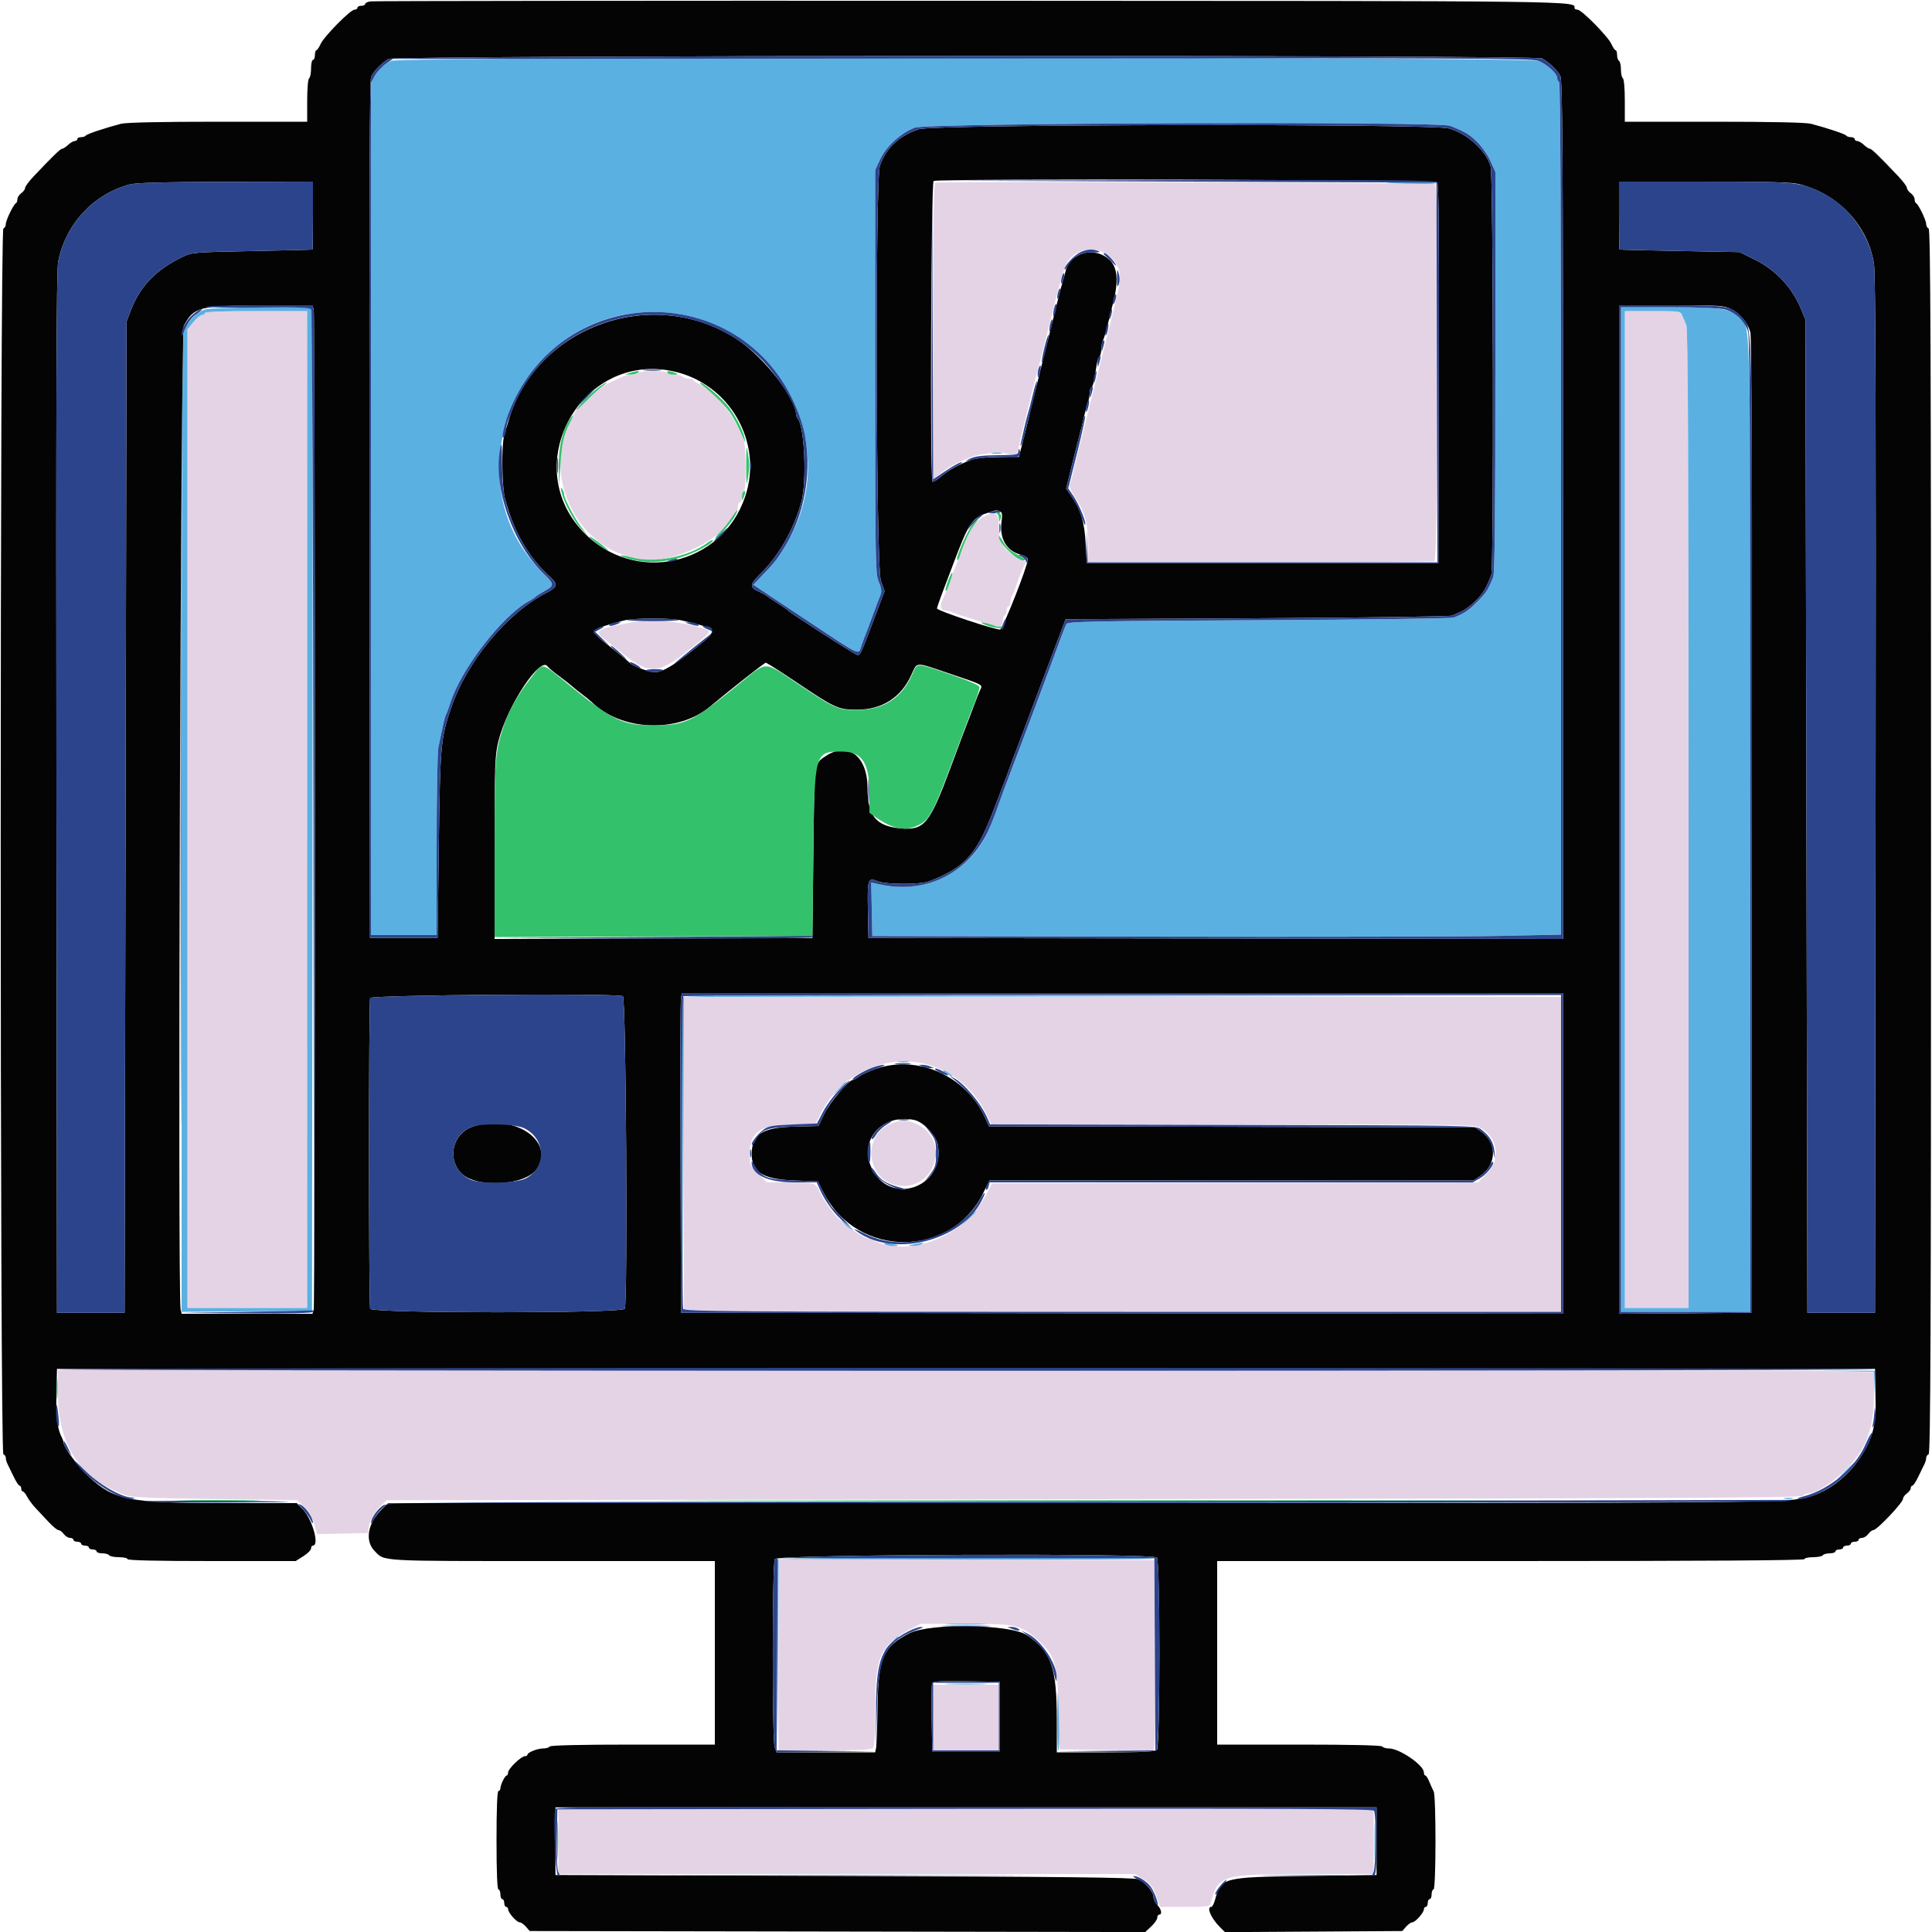 <svg id="svg" version="1.1" xmlns="http://www.w3.org/2000/svg" xmlns:xlink="http://www.w3.org/1999/xlink" width="400" height="400" viewBox="0, 0, 400,400"><g id="svgg"><path id="path0" d="M193.700 37.846 C 193.306 38.020,193.200 44.564,193.200 68.631 L 193.200 99.195 195.016 97.809 C 196.629 96.578,197.794 95.947,200.600 94.788 C 202.594 93.964,206.716 93.481,208.307 93.885 C 210.231 94.374,210.616 94.185,210.920 92.600 C 211.142 91.444,211.614 89.462,212.418 86.300 C 212.628 85.475,212.964 84.125,213.164 83.300 C 214.127 79.334,214.853 76.491,215.182 75.400 C 215.380 74.740,216.575 69.999,217.836 64.864 C 219.206 59.284,220.468 55.019,220.972 54.264 C 223.468 50.525,228.890 50.839,231.173 54.854 C 232.353 56.929,232.290 57.393,229.160 69.800 C 227.606 75.960,226.169 81.675,225.967 82.500 C 225.765 83.325,225.420 84.720,225.200 85.600 C 224.980 86.480,224.620 87.920,224.400 88.800 C 224.180 89.680,223.820 91.120,223.600 92.000 C 223.380 92.880,223.028 94.275,222.818 95.100 C 222.608 95.925,222.278 97.334,222.085 98.231 C 221.891 99.128,221.603 100.071,221.445 100.327 C 221.286 100.584,221.667 101.560,222.291 102.497 C 224.624 106.002,225.259 108.180,225.295 112.807 L 225.323 116.400 260.829 116.400 C 280.357 116.400,296.619 116.291,296.967 116.157 C 297.819 115.830,297.950 38.674,297.100 38.124 C 296.548 37.766,194.501 37.492,193.700 37.846 M42.400 64.800 C 42.400 65.020,42.143 65.200,41.829 65.200 C 41.515 65.200,40.705 65.871,40.029 66.691 L 38.800 68.182 38.800 169.491 L 38.800 270.800 51.200 270.800 L 63.600 270.800 63.600 167.600 L 63.600 64.400 53.000 64.400 C 46.200 64.400,42.400 64.543,42.400 64.800 M336.400 167.600 L 336.400 270.800 343.000 270.800 L 349.600 270.800 349.600 169.619 C 349.600 95.626,349.479 68.137,349.150 67.319 C 347.873 64.142,348.493 64.400,342.132 64.400 L 336.400 64.400 336.400 167.600 M132.000 77.200 C 131.670 77.413,130.993 77.591,130.495 77.594 C 129.997 77.597,129.277 77.760,128.895 77.956 C 128.513 78.152,127.300 78.732,126.200 79.245 C 109.177 87.187,114.683 114.103,133.697 115.894 C 140.998 116.582,152.800 109.621,152.800 104.628 C 152.800 104.283,152.980 104.000,153.200 104.000 C 153.420 104.000,153.600 103.561,153.600 103.024 C 153.600 102.487,153.780 101.936,154.000 101.800 C 154.557 101.456,154.510 92.306,153.943 90.919 C 151.797 85.658,148.048 80.956,144.900 79.575 C 144.185 79.261,143.600 78.869,143.600 78.702 C 143.600 78.536,143.161 78.400,142.624 78.400 C 142.087 78.400,141.536 78.220,141.400 78.000 C 141.264 77.780,140.544 77.600,139.800 77.600 C 139.056 77.600,138.336 77.420,138.200 77.200 C 137.883 76.688,132.793 76.688,132.000 77.200 M203.506 107.061 C 202.022 107.844,200.703 109.724,199.623 112.600 C 198.440 115.750,198.187 116.406,197.694 117.600 C 197.467 118.150,197.064 119.230,196.800 120.000 C 196.218 121.693,195.629 123.160,195.153 124.095 C 194.524 125.332,194.733 126.400,195.605 126.400 C 196.048 126.400,196.723 126.564,197.105 126.764 C 197.487 126.964,199.420 127.609,201.400 128.197 C 203.380 128.785,205.360 129.403,205.800 129.572 C 206.960 130.017,207.600 129.667,207.600 128.590 C 207.600 128.072,207.780 127.536,208.000 127.400 C 208.220 127.264,208.400 126.803,208.400 126.376 C 208.400 125.949,208.580 125.600,208.800 125.600 C 209.020 125.600,209.200 125.186,209.200 124.680 C 209.200 124.174,209.343 123.589,209.518 123.380 C 209.693 123.171,210.065 122.280,210.345 121.400 C 210.889 119.685,211.462 118.249,212.074 117.061 C 212.284 116.655,212.398 116.287,212.328 116.244 C 212.257 116.201,211.390 115.762,210.400 115.269 C 207.799 113.972,206.800 112.235,206.800 109.006 C 206.800 106.105,206.102 105.693,203.506 107.061 M130.000 128.996 C 123.609 130.195,122.971 130.616,125.057 132.258 C 125.856 132.886,127.610 134.279,128.955 135.353 C 134.491 139.773,136.348 139.622,143.114 134.200 C 147.441 130.733,147.491 130.636,145.286 130.004 C 139.943 128.471,134.654 128.123,130.000 128.996 M141.600 239.000 L 141.600 271.600 232.400 271.600 L 323.200 271.600 323.200 239.000 L 323.200 206.400 232.400 206.400 L 141.600 206.400 141.600 239.000 M193.539 220.879 C 198.368 222.671,202.267 226.362,204.545 231.300 L 205.238 232.800 255.319 232.801 C 304.586 232.803,305.421 232.816,306.704 233.598 C 310.179 235.717,310.698 240.123,307.812 243.009 L 306.024 244.797 255.712 244.898 L 205.400 245.000 204.031 247.600 C 199.601 256.015,188.145 260.509,180.705 256.751 C 180.323 256.558,179.835 256.400,179.619 256.400 C 179.111 256.400,176.079 254.474,174.516 253.159 C 172.886 251.788,170.509 248.634,169.768 246.862 C 168.934 244.865,168.775 244.813,163.489 244.806 L 158.779 244.800 156.989 243.011 C 155.290 241.311,155.200 241.107,155.200 238.948 C 155.200 234.346,157.457 232.800,164.174 232.800 L 168.788 232.800 170.022 230.357 C 174.351 221.781,184.713 217.605,193.539 220.879 M184.160 232.762 C 178.433 235.363,179.516 244.264,185.700 245.411 C 193.399 246.839,196.967 236.354,189.993 232.796 C 188.055 231.808,186.285 231.797,184.160 232.762 M12.000 288.242 C 12.000 299.145,16.313 305.843,25.652 309.445 C 27.153 310.024,29.810 310.153,44.478 310.360 L 61.557 310.600 62.995 311.994 C 63.936 312.907,64.645 314.120,65.048 315.506 L 65.663 317.623 70.932 317.511 L 76.200 317.400 76.323 316.400 C 76.519 314.814,77.442 313.098,78.798 311.800 L 80.052 310.600 226.406 310.400 C 342.742 310.241,372.863 310.097,373.260 309.700 C 373.535 309.425,374.049 309.200,374.401 309.200 C 375.875 309.200,379.578 306.873,382.112 304.355 C 386.440 300.052,388.000 295.785,388.000 288.244 L 388.000 284.127 379.536 283.864 C 374.880 283.719,290.280 283.600,191.536 283.600 L 12.000 283.600 12.000 288.242 M161.200 342.598 L 161.200 362.400 170.720 362.400 C 177.591 362.400,180.374 362.266,180.720 361.920 C 181.061 361.579,181.200 359.141,181.200 353.495 C 181.200 342.985,182.281 340.583,188.486 337.314 L 190.600 336.200 200.000 336.202 C 210.614 336.205,211.202 336.341,214.964 339.652 C 218.388 342.666,218.912 344.444,219.173 353.954 L 219.400 362.200 229.091 362.307 L 238.781 362.414 239.002 361.507 C 239.123 361.008,239.172 352.140,239.111 341.800 L 239.000 323.000 200.100 322.898 L 161.200 322.796 161.200 342.598 M193.200 355.600 L 193.200 362.400 200.000 362.400 L 206.800 362.400 206.800 355.600 L 206.800 348.800 200.000 348.800 L 193.200 348.800 193.200 355.600 M115.600 381.200 L 115.600 388.000 175.265 388.000 L 234.930 388.000 236.580 388.967 C 238.263 389.954,238.760 390.653,239.654 393.300 L 240.161 394.800 245.318 394.800 C 250.183 394.800,250.487 394.753,250.690 393.979 C 252.197 388.213,252.842 388.015,270.100 388.007 L 284.400 388.000 284.400 381.200 L 284.400 374.400 200.000 374.400 L 115.600 374.400 115.600 381.200 " stroke="none" fill="#e4d3e5" fill-rule="evenodd"></path><path id="path1" d="M81.000 12.595 C 79.318 13.385,78.628 14.005,77.652 15.607 L 76.803 17.000 76.801 105.300 L 76.800 193.600 83.600 193.600 L 90.400 193.600 90.400 174.977 C 90.400 164.735,90.565 155.600,90.767 154.677 C 90.969 153.755,91.359 151.920,91.634 150.600 C 91.909 149.280,92.252 148.020,92.395 147.800 C 92.539 147.580,92.908 146.590,93.217 145.600 C 95.425 138.515,104.121 127.294,109.668 124.371 C 110.181 124.101,110.690 123.759,110.800 123.610 C 110.910 123.462,111.765 122.916,112.700 122.397 C 114.829 121.215,114.820 120.973,112.561 118.783 C 93.389 100.196,106.139 66.440,133.000 64.669 C 158.754 62.971,175.918 90.760,162.723 112.789 C 160.915 115.808,160.547 116.281,157.716 119.235 L 155.958 121.070 166.587 128.135 C 178.610 136.126,177.676 135.684,178.346 133.700 C 178.625 132.875,179.003 131.840,179.187 131.400 C 179.371 130.960,179.917 129.520,180.400 128.200 C 180.883 126.880,181.419 125.440,181.591 125.000 C 181.763 124.560,182.079 123.750,182.294 123.200 C 182.587 122.447,182.500 121.771,181.942 120.467 C 181.235 118.816,181.200 116.750,181.200 76.979 L 181.200 35.224 182.191 33.057 C 183.441 30.325,186.506 27.517,189.434 26.422 C 192.053 25.442,297.919 25.093,300.281 26.056 C 303.470 27.357,304.255 27.834,305.887 29.466 C 306.863 30.442,308.098 32.227,308.631 33.432 L 309.600 35.623 309.600 76.993 C 309.600 106.696,309.473 118.678,309.150 119.481 C 308.076 122.153,307.716 122.706,305.811 124.611 C 303.966 126.456,303.336 126.882,301.000 127.864 C 300.560 128.049,282.400 128.290,260.644 128.400 C 226.024 128.575,221.048 128.675,220.775 129.200 C 220.604 129.530,220.101 130.790,219.659 132.000 C 217.525 137.837,210.709 156.045,210.001 157.800 C 209.823 158.240,209.283 159.680,208.800 161.000 C 208.317 162.320,207.778 163.760,207.601 164.200 C 207.425 164.640,207.064 165.630,206.800 166.400 C 206.536 167.170,206.133 168.250,205.906 168.800 C 205.679 169.350,205.360 170.160,205.197 170.600 C 201.633 180.239,192.018 185.376,181.888 183.053 L 180.377 182.707 180.488 188.253 L 180.600 193.800 239.000 193.924 C 271.120 193.992,303.205 193.927,310.300 193.778 L 323.200 193.508 323.200 105.377 C 323.200 47.055,323.065 17.164,322.800 17.000 C 322.580 16.864,322.400 16.468,322.400 16.120 C 322.400 15.243,320.330 13.348,318.568 12.612 C 316.437 11.722,82.895 11.705,81.000 12.595 M287.400 37.868 C 292.223 38.159,297.511 38.175,297.339 37.900 C 297.237 37.735,294.508 37.633,291.276 37.674 C 288.044 37.715,286.300 37.802,287.400 37.868 M42.503 64.047 C 40.733 64.558,38.671 66.718,38.085 68.675 C 37.711 69.923,37.600 93.276,37.600 170.952 L 37.600 271.611 51.100 271.505 L 64.600 271.400 64.709 168.400 C 64.769 111.750,64.721 64.995,64.602 64.500 L 64.385 63.600 54.092 63.636 C 48.432 63.656,43.216 63.841,42.503 64.047 M335.600 167.600 L 335.600 271.600 349.000 271.600 L 362.400 271.600 362.400 170.946 C 362.400 61.966,362.532 68.159,360.161 65.788 C 358.240 63.866,356.446 63.600,345.423 63.600 L 335.600 63.600 335.600 167.600 M63.600 167.600 L 63.600 270.800 51.200 270.800 L 38.800 270.800 38.800 169.491 L 38.800 68.182 40.029 66.691 C 40.705 65.871,41.515 65.200,41.829 65.200 C 42.143 65.200,42.400 65.020,42.400 64.800 C 42.400 64.543,46.200 64.400,53.000 64.400 L 63.600 64.400 63.600 167.600 M348.283 65.300 C 348.512 65.795,348.903 66.703,349.150 67.319 C 349.479 68.137,349.600 95.626,349.600 169.619 L 349.600 270.800 343.000 270.800 L 336.400 270.800 336.400 167.600 L 336.400 64.400 342.132 64.400 C 347.687 64.400,347.878 64.428,348.283 65.300 M205.500 93.882 C 205.995 93.978,206.805 93.978,207.300 93.882 C 207.795 93.787,207.390 93.709,206.400 93.709 C 205.410 93.709,205.005 93.787,205.500 93.882 M141.384 206.500 C 141.279 206.775,141.241 221.400,141.299 239.000 L 141.405 271.000 141.502 238.701 L 141.600 206.402 232.500 206.300 L 323.400 206.198 232.487 206.099 C 160.053 206.020,141.536 206.102,141.384 206.500 M186.105 219.887 C 186.714 219.979,187.614 219.977,188.105 219.882 C 188.597 219.787,188.100 219.711,187.000 219.714 C 185.900 219.717,185.497 219.795,186.105 219.887 M195.600 222.020 C 196.987 222.961,197.778 223.235,196.800 222.436 C 196.250 221.986,195.620 221.617,195.400 221.615 C 195.180 221.613,195.270 221.796,195.600 222.020 M173.578 225.500 L 172.200 227.000 173.700 225.622 C 175.096 224.338,175.384 224.000,175.078 224.000 C 175.012 224.000,174.337 224.675,173.578 225.500 M193.701 239.000 C 193.705 239.880,193.787 240.193,193.883 239.695 C 193.979 239.198,193.975 238.478,193.875 238.095 C 193.775 237.713,193.696 238.120,193.701 239.000 M200.378 252.300 L 199.000 253.800 200.500 252.422 C 201.896 251.138,202.184 250.800,201.878 250.800 C 201.812 250.800,201.137 251.475,200.378 252.300 M174.598 253.137 C 175.034 253.652,175.753 254.259,176.196 254.486 C 177.045 254.921,176.921 254.787,175.003 253.194 C 173.848 252.235,173.834 252.233,174.598 253.137 M183.200 257.605 C 183.530 257.816,184.325 257.991,184.967 257.994 C 186.514 258.002,186.177 257.771,184.200 257.468 C 183.110 257.301,182.791 257.345,183.200 257.605 M189.200 257.600 C 187.816 257.891,187.814 257.895,189.000 257.941 C 189.660 257.967,190.470 257.813,190.800 257.600 C 191.466 257.170,191.245 257.170,189.200 257.600 M382.285 283.893 L 387.970 284.022 388.109 287.612 L 388.248 291.202 388.224 287.501 L 388.200 283.800 382.400 283.782 L 376.600 283.765 382.285 283.893 M382.000 304.600 C 381.028 305.590,380.323 306.400,380.433 306.400 C 380.543 306.400,381.428 305.590,382.400 304.600 C 383.372 303.610,384.077 302.800,383.967 302.800 C 383.857 302.800,382.972 303.610,382.000 304.600 M369.505 310.283 C 370.002 310.379,370.722 310.375,371.105 310.275 C 371.487 310.175,371.080 310.096,370.200 310.101 C 369.320 310.105,369.007 310.187,369.505 310.283 M160.983 322.900 C 160.878 323.175,160.840 332.220,160.900 343.000 L 161.008 362.600 161.104 342.696 L 161.200 322.792 200.162 322.896 C 221.591 322.953,239.040 322.865,238.938 322.700 C 238.591 322.138,161.199 322.336,160.983 322.900 M196.500 336.298 C 198.425 336.371,201.575 336.371,203.500 336.298 C 205.425 336.225,203.850 336.165,200.000 336.165 C 196.150 336.165,194.575 336.225,196.500 336.298 M184.378 340.300 L 183.000 341.800 184.500 340.422 C 185.896 339.138,186.184 338.800,185.878 338.800 C 185.812 338.800,185.137 339.475,184.378 340.300 M196.500 348.698 C 198.425 348.771,201.575 348.771,203.500 348.698 C 205.425 348.625,203.850 348.565,200.000 348.565 C 196.150 348.565,194.575 348.625,196.500 348.698 M218.877 355.300 C 218.835 359.205,218.935 362.400,219.100 362.401 C 219.265 362.401,219.353 360.286,219.295 357.701 C 219.101 348.999,218.955 348.156,218.877 355.300 M284.561 381.200 C 284.561 384.610,284.622 386.005,284.697 384.300 C 284.772 382.595,284.772 379.805,284.697 378.100 C 284.622 376.395,284.561 377.790,284.561 381.200 M145.700 388.300 C 162.145 388.358,189.055 388.358,205.500 388.300 C 221.945 388.242,208.490 388.195,175.600 388.195 C 142.710 388.195,129.255 388.242,145.700 388.300 M262.726 388.300 C 266.755 388.365,273.235 388.365,277.126 388.299 C 281.017 388.234,277.720 388.180,269.800 388.181 C 261.880 388.181,258.697 388.234,262.726 388.300 " stroke="none" fill="#5bb0e2" fill-rule="evenodd"></path><path id="path2" d="M76.700 0.285 C 76.095 0.377,75.600 0.621,75.600 0.827 C 75.600 1.032,75.240 1.200,74.800 1.200 C 74.360 1.200,74.000 1.380,74.000 1.600 C 74.000 1.820,73.727 2.000,73.394 2.000 C 72.551 2.000,67.054 7.577,66.368 9.128 C 66.058 9.828,65.669 10.400,65.502 10.400 C 65.336 10.400,65.200 10.850,65.200 11.400 C 65.200 11.950,65.020 12.400,64.800 12.400 C 64.580 12.400,64.400 13.199,64.400 14.176 C 64.400 15.153,64.220 16.064,64.000 16.200 C 63.773 16.340,63.600 18.337,63.600 20.824 L 63.600 25.200 45.146 25.200 C 33.268 25.200,26.106 25.353,25.046 25.630 C 21.676 26.511,17.948 27.761,17.754 28.075 C 17.643 28.254,17.203 28.400,16.776 28.400 C 16.349 28.400,16.000 28.580,16.000 28.800 C 16.000 29.020,15.764 29.200,15.475 29.200 C 15.187 29.200,14.564 29.560,14.092 30.000 C 13.620 30.440,13.064 30.800,12.857 30.800 C 12.503 30.800,10.853 32.402,6.900 36.583 C 5.965 37.572,5.200 38.616,5.200 38.902 C 5.200 39.189,4.840 39.683,4.400 40.000 C 3.960 40.317,3.600 40.882,3.600 41.255 C 3.600 41.628,3.465 41.993,3.300 42.067 C 2.812 42.284,1.200 45.613,1.200 46.404 C 1.200 46.805,0.975 47.208,0.700 47.300 C -0.036 47.545,-0.036 300.855,0.700 301.100 C 0.975 301.192,1.200 301.524,1.200 301.839 C 1.200 302.153,1.360 302.723,1.556 303.105 C 1.752 303.487,2.320 304.655,2.819 305.700 C 3.318 306.745,3.877 307.600,4.063 307.600 C 4.248 307.600,4.400 307.870,4.400 308.200 C 4.400 308.530,4.550 308.800,4.732 308.800 C 4.915 308.800,5.320 309.294,5.632 309.897 C 5.945 310.500,6.740 311.565,7.400 312.264 C 8.060 312.962,9.285 314.268,10.123 315.166 C 10.960 316.065,11.865 316.800,12.134 316.800 C 12.403 316.800,12.883 317.160,13.200 317.600 C 13.517 318.040,14.097 318.400,14.488 318.400 C 14.880 318.400,15.200 318.580,15.200 318.800 C 15.200 319.020,15.560 319.200,16.000 319.200 C 16.440 319.200,16.800 319.380,16.800 319.600 C 16.800 319.820,17.160 320.000,17.600 320.000 C 18.040 320.000,18.400 320.180,18.400 320.400 C 18.400 320.620,18.760 320.800,19.200 320.800 C 19.640 320.800,20.000 320.980,20.000 321.200 C 20.000 321.420,20.529 321.600,21.176 321.600 C 21.823 321.600,22.464 321.780,22.600 322.000 C 22.736 322.220,23.647 322.400,24.624 322.400 C 25.601 322.400,26.400 322.580,26.400 322.800 C 26.400 323.061,32.469 323.200,43.808 323.200 L 61.216 323.200 62.808 322.195 C 63.684 321.642,64.400 320.922,64.400 320.595 C 64.400 320.268,64.568 320.000,64.773 320.000 C 66.194 320.000,64.690 314.580,62.692 312.500 L 61.443 311.200 46.622 311.192 C 26.624 311.182,23.752 310.634,18.492 305.830 C 16.397 303.916,13.200 299.680,13.200 298.817 C 13.200 298.581,13.038 298.077,12.839 297.695 C 11.865 295.821,11.565 293.469,11.679 288.600 L 11.800 283.400 200.000 283.400 L 388.200 283.400 388.321 288.600 C 388.468 294.869,387.865 297.496,385.384 301.400 C 382.760 305.528,378.741 308.697,374.600 309.903 C 370.252 311.170,366.757 311.200,224.061 311.200 L 80.388 311.200 79.042 312.500 C 76.138 315.306,75.490 318.982,77.531 321.080 C 79.699 323.307,77.852 323.200,114.195 323.200 L 148.000 323.200 148.000 342.200 L 148.000 361.200 131.024 361.200 C 120.137 361.200,113.959 361.343,113.800 361.600 C 113.664 361.820,113.059 362.000,112.456 362.000 C 111.260 362.000,109.208 362.820,109.203 363.300 C 109.201 363.465,108.965 363.600,108.678 363.600 C 107.903 363.600,105.200 366.207,105.200 366.954 C 105.200 367.309,105.065 367.601,104.900 367.603 C 104.541 367.607,103.600 369.544,103.600 370.280 C 103.600 370.566,103.420 370.800,103.200 370.800 C 102.944 370.800,102.800 374.467,102.800 381.000 C 102.800 387.533,102.944 391.200,103.200 391.200 C 103.420 391.200,103.600 391.650,103.600 392.200 C 103.600 392.750,103.780 393.200,104.000 393.200 C 104.220 393.200,104.400 393.560,104.400 394.000 C 104.400 394.440,104.580 394.800,104.800 394.800 C 105.020 394.800,105.200 395.025,105.200 395.300 C 105.201 395.995,106.983 398.000,107.600 398.000 C 107.878 398.000,108.457 398.405,108.887 398.900 L 109.667 399.800 173.386 399.905 L 237.105 400.010 238.353 398.844 C 239.039 398.203,239.600 397.391,239.600 397.040 C 239.600 396.688,239.780 396.400,240.000 396.400 C 240.675 396.400,240.444 395.244,239.600 394.400 C 239.160 393.960,238.800 393.193,238.800 392.696 C 238.800 391.633,237.168 389.750,235.661 389.075 C 234.864 388.718,219.742 388.550,174.800 388.400 L 115.000 388.200 115.000 381.200 L 115.000 374.200 200.000 374.200 L 285.000 374.200 285.000 381.200 L 285.000 388.200 270.400 388.400 C 253.153 388.636,252.805 388.726,251.586 393.252 C 251.357 394.103,250.996 394.800,250.785 394.800 C 249.739 394.800,250.706 397.105,252.512 398.915 L 253.625 400.030 271.979 399.915 L 290.333 399.800 291.114 398.900 C 291.543 398.405,292.122 398.000,292.400 398.000 C 293.017 398.000,294.799 395.995,294.800 395.300 C 294.800 395.025,294.980 394.800,295.200 394.800 C 295.420 394.800,295.600 394.440,295.600 394.000 C 295.600 393.560,295.780 393.200,296.000 393.200 C 296.220 393.200,296.400 392.750,296.400 392.200 C 296.400 391.650,296.580 391.200,296.800 391.200 C 297.318 391.200,297.343 371.855,296.826 370.895 C 296.621 370.513,296.217 369.615,295.929 368.900 C 295.640 368.185,295.269 367.600,295.102 367.600 C 294.936 367.600,294.800 367.309,294.800 366.954 C 294.800 365.472,289.745 362.000,287.586 362.000 C 286.960 362.000,286.336 361.820,286.200 361.600 C 286.041 361.343,279.863 361.200,268.976 361.200 L 252.000 361.200 252.000 342.200 L 252.000 323.200 312.800 323.200 C 353.067 323.200,373.600 323.065,373.600 322.800 C 373.600 322.580,374.399 322.400,375.376 322.400 C 376.353 322.400,377.264 322.220,377.400 322.000 C 377.536 321.780,378.177 321.600,378.824 321.600 C 379.471 321.600,380.000 321.420,380.000 321.200 C 380.000 320.980,380.360 320.800,380.800 320.800 C 381.240 320.800,381.600 320.620,381.600 320.400 C 381.600 320.180,381.960 320.000,382.400 320.000 C 382.840 320.000,383.200 319.820,383.200 319.600 C 383.200 319.380,383.560 319.200,384.000 319.200 C 384.440 319.200,384.800 319.020,384.800 318.800 C 384.800 318.580,385.120 318.400,385.512 318.400 C 385.903 318.400,386.483 318.040,386.800 317.600 C 387.117 317.160,387.585 316.800,387.840 316.800 C 388.597 316.800,394.000 311.098,394.000 310.300 C 394.000 310.012,394.360 309.517,394.800 309.200 C 395.240 308.883,395.600 308.393,395.600 308.112 C 395.600 307.830,395.752 307.600,395.937 307.600 C 396.123 307.600,396.682 306.745,397.181 305.700 C 397.680 304.655,398.248 303.487,398.444 303.105 C 398.640 302.723,398.800 302.153,398.800 301.839 C 398.800 301.524,399.025 301.192,399.300 301.100 C 399.699 300.967,399.800 275.231,399.800 174.200 C 399.800 73.169,399.699 47.433,399.300 47.300 C 399.025 47.208,398.800 46.805,398.800 46.404 C 398.800 45.613,397.188 42.284,396.700 42.067 C 396.535 41.993,396.400 41.628,396.400 41.255 C 396.400 40.882,396.040 40.317,395.600 40.000 C 395.160 39.683,394.800 39.189,394.800 38.902 C 394.800 38.616,394.035 37.572,393.100 36.583 C 389.147 32.402,387.497 30.800,387.143 30.800 C 386.936 30.800,386.380 30.440,385.908 30.000 C 385.436 29.560,384.813 29.200,384.525 29.200 C 384.236 29.200,384.000 29.020,384.000 28.800 C 384.000 28.580,383.651 28.400,383.224 28.400 C 382.797 28.400,382.357 28.254,382.246 28.075 C 382.052 27.761,378.324 26.511,374.954 25.630 C 373.894 25.353,366.732 25.200,354.854 25.200 L 336.400 25.200 336.400 20.824 C 336.400 18.337,336.227 16.340,336.000 16.200 C 335.780 16.064,335.600 15.254,335.600 14.400 C 335.600 13.546,335.420 12.736,335.200 12.600 C 334.980 12.464,334.800 11.913,334.800 11.376 C 334.800 10.839,334.664 10.400,334.498 10.400 C 334.331 10.400,333.942 9.828,333.632 9.128 C 332.946 7.577,327.449 2.000,326.606 2.000 C 326.273 2.000,325.999 1.865,325.997 1.700 C 325.981 0.159,329.501 0.202,200.800 0.158 C 133.150 0.135,77.305 0.192,76.700 0.285 M319.305 12.100 C 320.751 12.908,322.429 14.518,323.036 15.680 C 323.516 16.600,323.600 29.905,323.600 105.581 L 323.600 194.402 251.700 194.301 L 179.800 194.200 179.689 188.431 C 179.565 182.016,179.699 181.610,181.678 182.438 C 183.429 183.170,190.518 183.177,192.400 182.448 C 199.775 179.592,202.167 176.958,205.644 167.865 C 206.752 164.969,207.806 162.240,207.988 161.800 C 208.170 161.360,208.536 160.370,208.800 159.600 C 209.064 158.830,209.425 157.840,209.602 157.400 C 209.901 156.657,210.384 155.375,213.600 146.800 C 215.917 140.621,217.148 137.359,218.882 132.800 L 220.632 128.200 260.216 128.000 C 281.987 127.890,300.160 127.646,300.600 127.457 C 301.040 127.269,301.961 126.867,302.646 126.564 C 303.332 126.261,304.640 125.266,305.553 124.353 C 307.121 122.785,307.691 121.834,308.758 119.000 C 309.280 117.617,309.160 36.687,308.633 34.558 C 307.845 31.369,303.747 27.592,299.990 26.592 C 296.185 25.580,193.359 25.724,190.260 26.747 C 186.197 28.087,183.484 30.615,182.178 34.279 C 181.183 37.067,181.363 117.345,182.370 120.211 L 183.140 122.401 180.810 128.575 C 178.230 135.409,178.140 135.600,177.513 135.600 C 177.098 135.600,163.629 126.963,163.200 126.423 C 163.090 126.284,162.100 125.597,161.000 124.896 C 159.900 124.195,158.820 123.471,158.600 123.288 C 158.380 123.105,157.615 122.697,156.900 122.380 C 155.153 121.607,155.260 120.896,157.439 118.783 C 161.195 115.142,164.292 109.726,165.891 104.000 C 167.080 99.747,166.580 88.255,165.136 86.620 C 164.951 86.411,164.800 86.004,164.800 85.716 C 164.800 82.518,158.206 74.052,152.943 70.491 C 135.546 58.721,110.881 67.410,105.226 87.300 C 104.992 88.125,104.620 89.398,104.400 90.128 C 103.799 92.124,103.906 100.809,104.563 103.280 C 106.344 109.989,109.408 115.340,113.712 119.261 C 115.601 120.982,115.515 121.506,113.143 122.727 C 104.937 126.947,96.640 136.971,93.382 146.600 C 91.251 152.898,91.128 154.284,90.854 175.000 L 90.600 194.200 83.600 194.200 L 76.600 194.200 76.496 105.600 C 76.423 42.749,76.518 16.694,76.825 15.947 C 77.307 14.774,79.060 12.969,80.474 12.189 C 81.824 11.445,317.976 11.357,319.305 12.100 M297.553 37.743 C 297.882 38.140,297.976 48.843,297.902 77.443 L 297.800 116.600 261.400 116.600 L 225.000 116.600 224.784 112.600 C 224.546 108.197,223.774 105.579,221.918 102.882 L 220.736 101.163 221.979 96.082 C 222.662 93.287,223.380 90.460,223.573 89.800 C 223.767 89.140,224.143 87.610,224.408 86.400 C 224.673 85.190,225.050 83.787,225.245 83.281 C 225.440 82.776,225.600 81.931,225.600 81.405 C 225.600 80.878,225.760 80.348,225.956 80.227 C 226.292 80.020,226.528 79.007,227.058 75.497 C 227.182 74.671,227.445 73.895,227.642 73.774 C 227.839 73.652,228.000 73.021,228.000 72.371 C 228.000 71.721,228.163 70.877,228.363 70.495 C 228.562 70.113,229.026 68.540,229.394 67.000 C 229.761 65.460,230.250 63.480,230.480 62.600 C 231.589 58.353,231.377 55.457,229.844 53.924 C 226.768 50.848,221.460 52.225,220.567 56.331 C 220.440 56.919,220.187 57.850,220.006 58.400 C 219.825 58.950,219.482 60.210,219.245 61.200 C 219.007 62.190,217.532 68.130,215.967 74.400 C 214.401 80.670,212.961 86.520,212.766 87.400 C 212.571 88.280,212.217 89.720,211.980 90.600 C 211.742 91.480,211.417 92.740,211.258 93.400 L 210.967 94.600 206.749 94.625 C 204.335 94.639,201.946 94.870,201.165 95.166 C 198.494 96.177,196.371 97.348,194.849 98.651 C 194.000 99.378,193.192 99.858,193.053 99.719 C 192.523 99.190,192.767 37.680,193.300 37.465 C 194.624 36.931,297.106 37.204,297.553 37.743 M64.800 44.600 C 64.800 48.450,64.755 51.631,64.700 51.668 C 64.645 51.705,59.020 51.846,52.200 51.980 C 40.187 52.217,39.738 52.255,37.800 53.185 C 32.297 55.826,28.972 59.277,27.058 64.333 L 26.200 66.600 26.000 169.200 L 25.800 271.800 18.800 271.800 L 11.800 271.800 11.683 164.200 C 11.595 82.574,11.681 56.021,12.040 54.200 C 13.574 46.422,19.242 40.268,26.777 38.200 C 28.098 37.837,33.585 37.686,46.700 37.650 L 64.800 37.600 64.800 44.600 M372.782 38.190 C 380.780 40.319,386.690 46.697,387.987 54.600 C 388.327 56.672,388.414 85.266,388.323 164.600 L 388.200 271.800 381.200 271.800 L 374.200 271.800 374.000 169.000 L 373.800 66.200 372.962 64.162 C 371.048 59.508,367.769 55.979,363.270 53.733 L 360.200 52.200 347.800 51.968 C 340.980 51.840,335.355 51.705,335.300 51.668 C 335.245 51.631,335.200 48.450,335.200 44.600 L 335.200 37.600 352.900 37.605 C 367.091 37.609,371.033 37.725,372.782 38.190 M64.948 64.100 C 65.263 65.277,65.263 269.923,64.948 271.100 L 64.707 272.000 51.161 272.000 L 37.615 272.000 37.397 271.100 C 36.752 268.446,37.405 68.591,38.062 67.400 C 40.175 63.570,41.232 63.292,53.853 63.242 L 64.707 63.200 64.948 64.100 M358.366 63.982 C 360.320 64.980,361.866 66.816,362.390 68.764 C 362.668 69.796,362.769 102.975,362.701 171.046 L 362.600 271.800 348.900 271.905 L 335.200 272.011 335.200 167.605 L 335.200 63.200 346.016 63.200 C 355.962 63.200,356.955 63.263,358.366 63.982 M139.280 76.848 C 151.025 79.333,158.068 91.516,154.283 102.800 C 149.446 117.221,131.276 121.158,120.704 110.075 C 107.394 96.121,120.401 72.854,139.280 76.848 M206.975 105.846 C 207.492 106.044,207.566 106.463,207.359 108.024 C 206.900 111.485,208.354 114.034,211.229 114.808 C 212.123 115.049,212.800 115.476,212.800 115.800 C 212.800 117.145,207.645 130.206,207.068 130.324 C 206.221 130.496,194.000 126.432,194.000 125.978 C 194.000 125.775,194.468 124.392,195.039 122.904 C 195.610 121.417,196.616 118.760,197.273 117.000 C 200.528 108.285,201.252 107.197,204.451 106.199 C 205.413 105.899,206.230 105.641,206.267 105.627 C 206.304 105.612,206.623 105.711,206.975 105.846 M141.094 128.444 C 148.890 130.260,148.901 130.283,143.975 134.217 C 139.556 137.747,137.136 139.172,135.533 139.189 C 134.478 139.200,130.810 137.819,130.408 137.260 C 130.294 137.101,128.535 135.650,126.500 134.037 C 121.698 130.230,121.543 130.552,129.200 128.463 C 131.172 127.926,138.817 127.913,141.094 128.444 M164.743 141.144 C 172.897 146.636,173.515 146.918,177.400 146.926 C 182.603 146.936,186.525 144.444,188.667 139.767 C 189.953 136.956,189.310 136.983,196.566 139.441 C 203.816 141.898,203.473 141.711,202.906 142.901 C 202.671 143.395,202.083 144.880,201.600 146.200 C 201.117 147.520,200.570 148.960,200.385 149.400 C 200.199 149.840,198.576 154.160,196.778 159.000 C 192.486 170.555,191.379 171.913,186.580 171.515 C 181.360 171.082,179.614 168.966,179.605 163.062 C 179.596 156.577,175.589 153.502,171.037 156.486 C 168.522 158.135,168.618 157.402,168.400 176.600 L 168.200 194.200 135.300 194.302 L 102.400 194.405 102.406 175.502 C 102.412 158.024,102.472 156.359,103.204 153.400 C 105.002 146.132,111.949 135.652,113.405 138.009 C 113.544 138.234,114.608 139.119,115.768 139.976 C 116.928 140.834,118.130 141.775,118.439 142.068 C 118.748 142.360,119.659 143.092,120.465 143.694 C 121.271 144.296,122.171 145.024,122.465 145.313 C 128.657 151.394,140.343 151.860,147.000 146.291 C 151.298 142.696,158.256 137.224,158.543 137.213 C 158.731 137.206,161.521 138.975,164.743 141.144 M323.600 238.801 L 323.600 272.002 232.300 271.901 L 141.000 271.800 140.890 239.600 C 140.829 221.890,140.878 206.995,140.998 206.500 L 141.215 205.600 232.408 205.600 L 323.600 205.600 323.600 238.801 M128.967 206.243 C 129.614 206.491,129.992 269.312,129.357 270.967 C 128.986 271.934,77.014 271.934,76.643 270.967 C 76.326 270.140,76.326 207.460,76.643 206.633 C 76.891 205.986,127.318 205.610,128.967 206.243 M181.412 221.264 C 180.099 221.708,178.541 222.415,177.950 222.835 C 177.360 223.256,176.724 223.601,176.538 223.602 C 175.719 223.607,171.687 228.423,170.628 230.662 L 169.464 233.123 164.361 233.262 C 157.894 233.437,155.710 234.823,155.631 238.800 C 155.555 242.639,157.889 244.141,164.334 244.400 L 169.308 244.600 170.596 247.073 C 177.621 260.562,196.908 260.533,203.559 247.023 L 204.850 244.400 254.966 244.400 L 305.082 244.400 306.411 243.500 C 309.874 241.155,310.019 236.694,306.709 234.333 L 305.400 233.400 255.075 233.294 L 204.750 233.188 203.986 231.494 C 200.071 222.812,190.144 218.314,181.412 221.264 M189.226 231.865 C 191.191 232.258,193.841 235.077,194.191 237.145 C 195.669 245.895,184.203 249.801,180.454 241.825 C 177.748 236.068,182.614 230.543,189.226 231.865 M97.800 233.282 C 93.826 234.671,92.546 239.616,95.349 242.752 C 98.374 246.135,108.929 245.558,111.238 241.884 C 114.918 236.025,106.101 230.382,97.800 233.282 M239.520 322.480 C 240.212 323.172,240.212 361.628,239.520 362.320 C 239.172 362.668,236.258 362.800,228.920 362.800 L 218.800 362.800 218.800 356.020 C 218.800 345.199,217.622 341.875,212.600 338.529 C 209.217 336.276,192.603 336.001,188.339 338.128 C 182.893 340.845,181.830 343.255,181.692 353.200 C 181.633 357.490,181.495 361.405,181.385 361.900 L 181.185 362.800 170.982 362.800 L 160.780 362.800 160.390 361.774 C 159.845 360.341,159.868 323.794,160.414 322.774 C 160.927 321.816,238.567 321.527,239.520 322.480 M207.000 355.400 L 207.000 362.600 200.000 362.600 L 193.000 362.600 192.890 355.815 C 192.829 352.083,192.870 348.793,192.981 348.505 C 193.138 348.095,194.684 348.005,200.091 348.091 L 207.000 348.200 207.000 355.400 " stroke="none" fill="#040404" fill-rule="evenodd"></path><path id="path3" d="M80.474 12.189 C 79.060 12.969,77.307 14.774,76.825 15.947 C 76.518 16.694,76.423 42.749,76.496 105.600 L 76.600 194.200 83.600 194.200 L 90.600 194.200 90.854 175.000 C 91.128 154.284,91.251 152.898,93.382 146.600 C 96.640 136.971,104.937 126.947,113.143 122.727 C 115.515 121.506,115.601 120.982,113.712 119.261 C 111.370 117.127,109.083 114.134,107.706 111.400 C 104.709 105.445,104.013 102.607,103.953 96.080 C 103.913 91.734,103.853 91.289,103.541 93.000 C 102.082 100.988,106.125 112.543,112.561 118.783 C 114.820 120.973,114.829 121.215,112.700 122.397 C 111.765 122.916,110.910 123.462,110.800 123.610 C 110.690 123.759,110.181 124.101,109.668 124.371 C 104.121 127.294,95.425 138.515,93.217 145.600 C 92.908 146.590,92.539 147.580,92.395 147.800 C 92.252 148.020,91.909 149.280,91.634 150.600 C 91.359 151.920,90.969 153.755,90.767 154.677 C 90.565 155.600,90.400 164.735,90.400 174.977 L 90.400 193.600 83.600 193.600 L 76.800 193.600 76.800 105.354 L 76.800 17.109 77.621 15.648 C 78.073 14.844,79.095 13.739,79.892 13.193 L 81.341 12.200 199.217 12.098 C 304.457 12.007,317.250 12.062,318.563 12.610 C 320.329 13.348,322.400 15.242,322.400 16.120 C 322.400 16.468,322.580 16.864,322.800 17.000 C 323.065 17.164,323.200 47.055,323.200 105.377 L 323.200 193.508 310.300 193.778 C 303.205 193.927,271.120 193.992,239.000 193.924 L 180.600 193.800 180.488 188.253 L 180.377 182.707 181.888 183.053 C 192.085 185.392,201.417 180.378,205.251 170.500 C 205.443 170.005,205.762 169.195,205.960 168.700 C 206.157 168.205,206.536 167.170,206.800 166.400 C 207.064 165.630,207.425 164.640,207.601 164.200 C 207.778 163.760,208.317 162.320,208.800 161.000 C 209.283 159.680,209.823 158.240,210.001 157.800 C 210.709 156.045,217.525 137.837,219.659 132.000 C 220.101 130.790,220.604 129.530,220.775 129.200 C 221.048 128.675,226.024 128.575,260.644 128.400 C 282.400 128.290,300.560 128.049,301.000 127.864 C 303.336 126.882,303.966 126.456,305.811 124.611 C 307.716 122.706,308.076 122.153,309.150 119.481 C 309.473 118.678,309.600 106.696,309.600 76.993 L 309.600 35.623 308.631 33.432 C 308.098 32.227,306.863 30.442,305.887 29.466 C 304.255 27.834,303.470 27.357,300.281 26.056 C 297.919 25.093,192.053 25.442,189.434 26.422 C 186.506 27.517,183.441 30.325,182.191 33.057 L 181.200 35.224 181.200 76.979 C 181.200 116.750,181.235 118.816,181.942 120.467 C 182.500 121.771,182.587 122.447,182.294 123.200 C 182.079 123.750,181.763 124.560,181.591 125.000 C 181.419 125.440,180.883 126.880,180.400 128.200 C 179.917 129.520,179.371 130.960,179.187 131.400 C 179.003 131.840,178.625 132.875,178.346 133.700 C 177.676 135.684,178.610 136.126,166.587 128.135 L 155.958 121.070 157.716 119.235 C 160.547 116.281,160.915 115.808,162.723 112.789 C 167.190 105.332,168.449 95.020,165.858 87.117 C 156.388 58.225,117.246 56.752,105.587 84.849 C 104.443 87.605,103.582 91.532,104.370 90.400 C 104.600 90.070,104.791 89.403,104.794 88.919 C 104.797 88.434,105.002 87.534,105.250 86.919 C 105.497 86.303,105.857 85.395,106.050 84.900 C 114.176 64.016,141.656 58.409,157.623 74.377 C 160.836 77.589,164.800 83.852,164.800 85.716 C 164.800 86.004,164.951 86.411,165.136 86.620 C 166.580 88.255,167.080 99.747,165.891 104.000 C 164.292 109.726,161.195 115.142,157.439 118.783 C 155.260 120.896,155.153 121.607,156.900 122.380 C 157.615 122.697,158.380 123.105,158.600 123.288 C 158.820 123.471,159.900 124.195,161.000 124.896 C 162.100 125.597,163.090 126.284,163.200 126.423 C 163.629 126.963,177.098 135.600,177.513 135.600 C 178.140 135.600,178.230 135.409,180.810 128.575 L 183.140 122.401 182.370 120.211 C 181.363 117.345,181.183 37.067,182.178 34.279 C 183.484 30.615,186.197 28.087,190.260 26.747 C 193.359 25.724,296.185 25.580,299.990 26.592 C 303.747 27.592,307.845 31.369,308.633 34.558 C 309.160 36.687,309.280 117.617,308.758 119.000 C 307.691 121.834,307.121 122.785,305.553 124.353 C 304.640 125.266,303.332 126.261,302.646 126.564 C 301.961 126.867,301.040 127.269,300.600 127.457 C 300.160 127.646,281.987 127.890,260.216 128.000 L 220.632 128.200 218.882 132.800 C 217.148 137.359,215.917 140.621,213.600 146.800 C 210.384 155.375,209.901 156.657,209.602 157.400 C 209.425 157.840,209.064 158.830,208.800 159.600 C 208.536 160.370,208.170 161.360,207.988 161.800 C 207.806 162.240,206.752 164.969,205.644 167.865 C 202.167 176.958,199.775 179.592,192.400 182.448 C 190.518 183.177,183.429 183.170,181.678 182.438 C 179.699 181.610,179.565 182.016,179.689 188.431 L 179.800 194.200 251.700 194.301 L 323.600 194.402 323.600 105.581 C 323.600 29.905,323.516 16.600,323.036 15.680 C 322.429 14.518,320.751 12.908,319.305 12.100 C 317.976 11.357,81.824 11.445,80.474 12.189 M245.400 37.598 L 297.400 37.800 297.502 77.100 L 297.604 116.400 261.418 116.400 L 225.231 116.400 225.091 112.999 L 224.950 109.598 224.975 113.099 L 225.000 116.600 261.400 116.600 L 297.800 116.600 297.902 77.443 C 297.976 48.843,297.882 38.140,297.553 37.743 C 297.177 37.290,288.539 37.216,245.251 37.298 L 193.400 37.396 245.400 37.598 M26.777 38.200 C 19.242 40.268,13.574 46.422,12.040 54.200 C 11.681 56.021,11.595 82.574,11.683 164.200 L 11.800 271.800 18.800 271.800 L 25.800 271.800 26.000 169.200 L 26.200 66.600 27.058 64.333 C 28.972 59.277,32.297 55.826,37.800 53.185 C 39.738 52.255,40.187 52.217,52.200 51.980 C 59.020 51.846,64.645 51.705,64.700 51.668 C 64.755 51.631,64.800 48.450,64.800 44.600 L 64.800 37.600 46.700 37.650 C 33.585 37.686,28.098 37.837,26.777 38.200 M192.897 68.433 C 192.844 85.502,192.914 99.580,193.053 99.719 C 193.192 99.858,194.021 99.360,194.895 98.612 C 195.769 97.863,197.095 96.961,197.842 96.607 C 198.589 96.252,199.200 95.887,199.200 95.794 C 199.200 95.437,197.709 96.199,195.502 97.682 L 193.205 99.226 193.100 68.313 L 192.995 37.400 192.897 68.433 M335.200 44.600 C 335.200 48.450,335.245 51.631,335.300 51.668 C 335.355 51.705,340.980 51.840,347.800 51.968 L 360.200 52.200 363.270 53.733 C 367.769 55.979,371.048 59.508,372.962 64.162 L 373.800 66.200 374.000 169.000 L 374.200 271.800 381.200 271.800 L 388.200 271.800 388.323 164.600 C 388.414 85.266,388.327 56.672,387.987 54.600 C 386.989 48.518,382.715 42.587,377.468 40.004 C 372.694 37.653,372.251 37.610,352.900 37.605 L 335.200 37.600 335.200 44.600 M223.780 52.163 C 222.494 52.723,220.399 54.935,220.401 55.731 C 220.402 55.989,220.754 55.625,221.182 54.922 C 222.351 53.005,223.775 52.245,226.145 52.273 C 227.554 52.289,227.949 52.196,227.400 51.976 C 226.229 51.508,225.157 51.563,223.780 52.163 M228.810 52.913 C 229.146 53.181,229.848 53.850,230.369 54.400 C 230.891 54.950,231.174 55.130,230.999 54.800 C 230.462 53.787,229.085 52.399,228.630 52.413 C 228.394 52.420,228.475 52.645,228.810 52.913 M231.261 57.600 C 231.253 59.366,231.325 59.615,231.627 58.861 C 231.857 58.287,231.861 57.433,231.637 56.661 C 231.307 55.521,231.271 55.610,231.261 57.600 M219.829 57.429 C 219.681 58.015,219.651 58.584,219.761 58.694 C 219.871 58.804,220.081 58.415,220.229 57.829 C 220.376 57.242,220.406 56.673,220.296 56.563 C 220.186 56.453,219.976 56.842,219.829 57.429 M219.029 60.629 C 218.881 61.215,218.838 61.772,218.932 61.866 C 219.027 61.960,219.224 61.558,219.371 60.971 C 219.519 60.385,219.562 59.828,219.468 59.734 C 219.373 59.640,219.176 60.042,219.029 60.629 M230.673 61.353 C 230.523 61.745,230.411 62.366,230.425 62.733 C 230.442 63.175,230.581 63.074,230.837 62.434 C 231.049 61.903,231.161 61.282,231.085 61.054 C 231.009 60.827,230.824 60.961,230.673 61.353 M218.200 64.000 C 218.048 64.691,218.014 65.347,218.124 65.457 C 218.234 65.567,218.448 65.091,218.600 64.400 C 218.752 63.709,218.786 63.053,218.676 62.943 C 218.566 62.833,218.352 63.309,218.200 64.000 M42.661 63.500 C 42.559 63.665,47.346 63.744,53.299 63.676 C 61.895 63.577,64.191 63.659,64.455 64.076 C 64.638 64.364,64.835 111.040,64.893 167.800 L 64.998 271.000 65.112 168.400 C 65.175 111.970,65.122 65.215,64.995 64.500 L 64.764 63.200 53.805 63.200 C 47.778 63.200,42.764 63.335,42.661 63.500 M335.200 167.605 L 335.200 272.011 348.900 271.905 L 362.600 271.800 362.701 171.046 C 362.807 65.090,362.860 68.284,360.939 66.001 C 358.687 63.324,358.025 63.200,346.016 63.200 L 335.200 63.200 335.200 167.605 M357.069 64.059 C 359.308 64.623,361.258 66.480,361.915 68.675 C 362.289 69.923,362.400 93.275,362.400 170.946 L 362.400 271.600 349.000 271.600 L 335.600 271.600 335.600 167.600 L 335.600 63.600 345.423 63.600 C 351.487 63.600,355.943 63.776,357.069 64.059 M40.016 65.048 C 38.630 66.214,37.583 67.984,37.632 69.080 C 37.656 69.636,37.713 69.663,37.880 69.200 C 38.651 67.070,39.493 65.829,40.750 64.976 C 41.540 64.439,41.978 64.000,41.724 64.000 C 41.469 64.000,40.701 64.471,40.016 65.048 M229.849 64.615 C 229.712 64.973,229.615 65.566,229.634 65.933 C 229.653 66.300,229.827 66.069,230.021 65.420 C 230.398 64.158,230.265 63.533,229.849 64.615 M217.400 67.200 C 217.248 67.891,217.207 68.541,217.309 68.642 C 217.411 68.744,217.609 68.253,217.750 67.550 C 218.083 65.883,217.760 65.560,217.400 67.200 M229.000 68.000 C 228.848 68.691,228.807 69.341,228.909 69.442 C 229.011 69.544,229.209 69.053,229.350 68.350 C 229.683 66.683,229.360 66.360,229.000 68.000 M216.222 72.022 C 215.842 73.586,215.607 74.941,215.700 75.033 C 215.793 75.126,216.178 73.921,216.556 72.356 C 216.933 70.790,217.168 69.435,217.078 69.344 C 216.987 69.254,216.602 70.459,216.222 72.022 M37.397 170.600 C 37.397 226.040,37.443 248.661,37.500 220.868 C 37.557 193.075,37.557 147.715,37.500 120.068 C 37.443 92.421,37.397 115.160,37.397 170.600 M228.267 70.667 C 228.120 70.813,228.015 71.398,228.034 71.967 C 228.068 72.981,228.075 72.979,228.421 71.820 C 228.785 70.603,228.731 70.202,228.267 70.667 M227.467 73.867 C 227.320 74.013,227.215 74.598,227.234 75.167 C 227.268 76.181,227.275 76.179,227.621 75.020 C 227.985 73.803,227.931 73.402,227.467 73.867 M215.049 76.215 C 214.912 76.573,214.816 77.256,214.836 77.733 C 214.862 78.347,214.985 78.208,215.259 77.256 C 215.657 75.872,215.494 75.058,215.049 76.215 M133.511 76.693 C 134.451 76.778,135.891 76.777,136.711 76.691 C 137.530 76.605,136.760 76.536,135.000 76.537 C 133.240 76.539,132.570 76.609,133.511 76.693 M226.649 77.415 C 226.512 77.773,226.418 78.456,226.441 78.933 C 226.467 79.481,226.603 79.286,226.810 78.403 C 227.160 76.916,227.065 76.333,226.649 77.415 M213.833 81.690 C 213.459 83.290,213.006 85.050,212.826 85.600 C 212.646 86.150,212.282 87.590,212.015 88.800 C 211.749 90.010,211.448 91.360,211.347 91.800 C 211.206 92.410,211.246 92.457,211.516 92.000 C 211.711 91.670,212.099 90.320,212.378 89.000 C 212.657 87.680,213.034 86.150,213.216 85.600 C 213.847 83.687,214.855 79.122,214.685 78.952 C 214.590 78.857,214.207 80.089,213.833 81.690 M225.867 80.267 C 225.720 80.413,225.615 80.998,225.634 81.567 C 225.668 82.581,225.675 82.579,226.021 81.420 C 226.385 80.203,226.331 79.802,225.867 80.267 M121.200 82.200 C 120.228 83.190,119.523 84.000,119.633 84.000 C 119.743 84.000,120.628 83.190,121.600 82.200 C 122.572 81.210,123.277 80.400,123.167 80.400 C 123.057 80.400,122.172 81.210,121.200 82.200 M225.049 83.415 C 224.912 83.773,224.816 84.456,224.836 84.933 C 224.862 85.547,224.985 85.408,225.259 84.456 C 225.657 83.072,225.494 82.258,225.049 83.415 M224.205 87.271 C 224.056 88.002,223.774 89.140,223.578 89.800 C 223.382 90.460,222.662 93.287,221.979 96.082 L 220.736 101.163 221.935 102.906 C 222.595 103.864,223.442 105.590,223.818 106.740 C 224.194 107.890,224.575 108.758,224.664 108.669 C 224.993 108.341,223.475 104.548,222.338 102.855 L 221.166 101.110 223.015 93.720 C 224.031 89.655,224.776 86.243,224.670 86.136 C 224.563 86.030,224.354 86.541,224.205 87.271 M210.832 93.400 C 210.802 94.146,210.508 94.203,206.500 94.244 C 203.345 94.276,201.827 94.468,200.800 94.965 C 199.898 95.403,199.756 95.552,200.400 95.386 C 203.058 94.701,206.032 94.423,208.295 94.646 C 210.864 94.899,211.619 94.482,211.069 93.113 C 210.954 92.825,210.849 92.951,210.832 93.400 M115.328 96.400 C 115.328 97.830,115.401 98.415,115.489 97.700 C 115.578 96.985,115.578 95.815,115.489 95.100 C 115.401 94.385,115.328 94.970,115.328 96.400 M155.293 96.400 C 155.293 97.170,155.375 97.485,155.476 97.100 C 155.576 96.715,155.576 96.085,155.476 95.700 C 155.375 95.315,155.293 95.630,155.293 96.400 M205.200 105.991 C 204.391 106.243,204.522 106.296,205.887 106.267 C 206.847 106.246,207.364 106.098,207.087 105.922 C 206.534 105.571,206.553 105.570,205.200 105.991 M202.022 107.443 C 201.340 108.017,200.594 108.872,200.364 109.343 C 200.024 110.041,200.095 110.015,200.749 109.201 C 201.191 108.652,202.058 107.798,202.676 107.303 C 203.294 106.809,203.679 106.403,203.531 106.402 C 203.383 106.401,202.704 106.869,202.022 107.443 M206.901 109.400 C 206.905 110.280,206.987 110.593,207.083 110.095 C 207.179 109.598,207.175 108.878,207.075 108.495 C 206.975 108.113,206.896 108.520,206.901 109.400 M149.106 110.611 C 148.284 111.375,147.754 112.000,147.927 112.000 C 148.101 112.000,148.854 111.370,149.600 110.600 C 151.341 108.803,151.043 108.810,149.106 110.611 M211.370 115.158 C 211.794 115.324,212.276 115.806,212.442 116.230 C 212.725 116.951,212.746 116.946,212.772 116.143 C 212.799 115.325,212.075 114.767,211.067 114.828 C 210.810 114.844,210.947 114.992,211.370 115.158 M138.600 116.000 C 138.096 116.217,138.022 116.344,138.400 116.344 C 138.730 116.344,139.360 116.189,139.800 116.000 C 140.304 115.783,140.378 115.656,140.000 115.656 C 139.670 115.656,139.040 115.811,138.600 116.000 M129.914 128.328 C 129.537 128.478,131.915 128.600,135.198 128.600 C 138.481 128.600,140.859 128.478,140.484 128.328 C 140.108 128.179,137.730 128.056,135.200 128.056 C 132.670 128.056,130.291 128.179,129.914 128.328 M207.667 129.180 C 207.433 129.851,207.327 130.400,207.431 130.400 C 207.701 130.400,208.456 128.322,208.257 128.124 C 208.167 128.033,207.901 128.508,207.667 129.180 M126.400 129.200 C 125.605 129.714,126.604 129.714,127.800 129.200 L 128.600 128.856 127.800 128.834 C 127.360 128.822,126.730 128.987,126.400 129.200 M142.800 129.200 C 144.342 129.694,145.164 129.694,144.400 129.200 C 144.070 128.987,143.350 128.827,142.800 128.846 L 141.800 128.880 142.800 129.200 M123.700 130.088 C 122.460 130.686,122.549 130.944,124.500 132.412 L 126.200 133.691 124.713 132.252 L 123.225 130.812 124.313 130.222 C 125.560 129.545,125.055 129.435,123.700 130.088 M146.349 130.217 L 147.699 130.803 143.649 134.038 C 141.422 135.818,139.600 137.355,139.600 137.455 C 139.600 137.648,141.436 136.265,145.512 133.000 C 148.067 130.953,148.127 129.557,145.656 129.616 C 145.295 129.624,145.607 129.895,146.349 130.217 M126.529 133.871 C 126.684 134.130,127.574 134.921,128.506 135.629 C 130.087 136.830,130.120 136.839,128.997 135.758 C 127.401 134.221,126.178 133.286,126.529 133.871 M130.400 137.154 C 130.400 137.483,132.409 138.524,132.626 138.307 C 132.693 138.240,132.220 137.882,131.574 137.511 C 130.928 137.140,130.400 136.980,130.400 137.154 M133.717 138.881 C 134.363 139.291,136.468 139.272,137.135 138.849 C 137.462 138.641,136.807 138.522,135.452 138.542 C 134.232 138.559,133.451 138.712,133.717 138.881 M179.746 163.800 C 179.747 166.000,179.814 166.849,179.895 165.687 C 179.976 164.524,179.976 162.724,179.893 161.687 C 179.811 160.649,179.745 161.600,179.746 163.800 M135.200 194.000 L 102.200 194.207 135.076 194.303 C 156.667 194.367,168.038 194.263,168.200 194.000 C 168.336 193.780,168.392 193.643,168.324 193.697 C 168.256 193.750,153.350 193.886,135.200 194.000 M140.998 206.500 C 140.878 206.995,140.829 221.890,140.890 239.600 L 141.000 271.800 232.300 271.901 L 323.600 272.002 323.600 238.801 L 323.600 205.600 232.408 205.600 L 141.215 205.600 140.998 206.500 M76.643 206.633 C 76.326 207.460,76.326 270.140,76.643 270.967 C 77.014 271.934,128.986 271.934,129.357 270.967 C 129.992 269.312,129.614 206.491,128.967 206.243 C 127.318 205.610,76.891 205.986,76.643 206.633 M323.200 238.800 L 323.200 271.600 232.443 271.600 C 150.053 271.600,141.663 271.542,141.443 270.967 C 141.110 270.100,141.134 206.600,141.467 206.267 C 141.613 206.120,182.563 206.000,232.467 206.000 L 323.200 206.000 323.200 238.800 M185.491 220.289 C 186.201 220.377,187.461 220.379,188.291 220.292 C 189.121 220.205,188.540 220.133,187.000 220.131 C 185.460 220.129,184.781 220.200,185.491 220.289 M180.657 221.022 C 178.790 221.707,176.282 223.215,176.556 223.489 C 176.665 223.598,177.265 223.324,177.889 222.879 C 178.513 222.434,180.099 221.708,181.412 221.264 C 182.725 220.820,183.440 220.457,183.000 220.457 C 182.560 220.457,181.506 220.711,180.657 221.022 M191.000 220.800 C 191.440 220.989,192.160 221.144,192.600 221.144 L 193.400 221.144 192.600 220.800 C 192.160 220.611,191.440 220.456,191.000 220.456 L 190.200 220.456 191.000 220.800 M193.600 221.371 C 193.600 221.647,196.114 222.820,196.302 222.631 C 196.397 222.536,195.927 222.176,195.257 221.829 C 194.009 221.184,193.600 221.071,193.600 221.371 M197.400 223.390 C 200.398 225.768,202.736 228.637,203.995 231.482 L 204.750 233.188 255.075 233.294 L 305.400 233.400 306.728 234.347 C 308.085 235.315,308.656 236.326,309.242 238.800 C 309.553 240.115,309.564 240.093,309.416 238.435 C 309.247 236.538,308.406 235.139,306.646 233.825 C 305.546 233.003,305.339 233.000,255.266 232.895 L 204.991 232.791 204.430 231.495 C 203.104 228.432,199.540 224.200,197.400 223.149 L 196.600 222.756 197.400 223.390 M173.700 225.710 C 172.571 226.859,171.084 228.880,170.394 230.200 L 169.141 232.600 164.198 232.800 C 160.025 232.969,159.084 233.128,158.153 233.825 C 156.805 234.832,155.367 236.700,155.690 237.024 C 155.821 237.154,156.169 236.768,156.464 236.166 C 157.602 233.844,158.772 233.413,164.361 233.262 L 169.464 233.123 170.625 230.662 C 171.264 229.308,172.734 227.224,173.891 226.031 C 175.049 224.839,175.941 223.808,175.875 223.741 C 175.808 223.674,174.829 224.560,173.700 225.710 M186.105 231.887 C 186.714 231.979,187.614 231.977,188.105 231.882 C 188.597 231.787,188.100 231.711,187.000 231.714 C 185.900 231.717,185.497 231.795,186.105 231.887 M182.935 232.824 C 181.651 233.646,180.176 235.509,180.529 235.862 C 180.635 235.969,181.037 235.523,181.421 234.872 C 181.806 234.221,182.768 233.313,183.560 232.853 C 184.352 232.394,184.820 232.017,184.600 232.016 C 184.380 232.015,183.631 232.378,182.935 232.824 M108.574 233.606 C 113.041 235.819,113.189 241.761,108.832 243.984 C 106.858 244.991,99.622 245.161,97.487 244.252 C 92.501 242.127,92.702 235.064,97.800 233.282 C 100.047 232.497,106.742 232.698,108.574 233.606 M192.471 234.341 C 193.675 235.919,193.800 236.338,193.800 238.800 C 193.800 241.262,193.675 241.681,192.471 243.259 L 191.142 245.000 192.541 243.468 C 194.090 241.771,194.630 239.748,194.205 237.232 C 194.041 236.256,193.413 235.086,192.541 234.132 L 191.142 232.600 192.471 234.341 M179.843 237.033 C 179.507 237.908,179.549 240.101,179.913 240.673 C 180.078 240.933,180.213 240.078,180.213 238.773 C 180.213 236.177,180.198 236.106,179.843 237.033 M155.293 238.800 C 155.293 239.570,155.375 239.885,155.476 239.500 C 155.576 239.115,155.576 238.485,155.476 238.100 C 155.375 237.715,155.293 238.030,155.293 238.800 M155.601 240.538 C 155.590 243.218,158.890 244.800,164.494 244.800 L 169.079 244.800 169.819 246.441 C 170.898 248.834,172.898 251.507,174.659 252.911 L 176.200 254.138 174.400 252.180 C 173.410 251.103,172.462 250.114,172.294 249.983 C 172.126 249.852,171.385 248.588,170.648 247.173 L 169.308 244.600 164.334 244.400 C 158.837 244.179,157.796 243.796,156.382 241.478 C 155.954 240.775,155.602 240.352,155.601 240.538 M308.336 241.455 C 308.041 242.068,307.188 242.982,306.441 243.485 L 305.082 244.400 254.955 244.400 L 204.828 244.400 204.382 245.234 C 204.136 245.693,204.047 246.180,204.183 246.317 C 204.320 246.453,204.536 246.168,204.663 245.683 L 204.893 244.800 254.892 244.800 L 304.891 244.800 306.382 243.962 C 307.790 243.170,309.515 240.981,309.075 240.542 C 308.964 240.431,308.631 240.841,308.336 241.455 M180.407 241.900 C 180.385 243.489,185.056 246.457,187.446 246.374 C 187.861 246.359,187.254 246.093,186.097 245.781 C 183.495 245.080,182.269 244.297,181.224 242.665 C 180.778 241.969,180.410 241.625,180.407 241.900 M202.842 248.411 C 198.516 256.108,187.214 259.497,179.200 255.500 C 177.550 254.677,176.560 254.293,177.000 254.646 C 184.396 260.592,199.026 257.140,203.329 248.435 C 204.282 246.507,203.922 246.489,202.842 248.411 M51.000 271.600 L 37.400 271.816 51.100 271.908 C 60.028 271.968,64.800 271.861,64.800 271.600 C 64.800 271.380,64.755 271.241,64.700 271.292 C 64.645 271.343,58.480 271.481,51.000 271.600 M11.862 283.500 C 11.760 283.665,96.422 283.800,200.000 283.800 C 303.578 283.800,388.240 283.665,388.138 283.500 C 387.896 283.108,12.104 283.108,11.862 283.500 M11.606 292.633 C 11.609 293.715,11.781 294.867,11.987 295.192 C 12.230 295.577,12.279 294.946,12.125 293.392 C 11.830 290.398,11.598 290.059,11.606 292.633 M388.064 292.400 C 388.023 293.170,387.889 294.250,387.767 294.800 C 387.576 295.658,387.609 295.700,387.995 295.095 C 388.243 294.707,388.377 293.627,388.293 292.695 C 388.151 291.127,388.134 291.105,388.064 292.400 M386.202 299.100 C 384.115 303.890,378.829 308.349,373.558 309.767 C 372.097 310.160,371.749 310.356,372.481 310.374 C 374.237 310.416,377.699 308.886,380.284 306.923 C 383.283 304.646,385.891 301.305,387.181 298.087 C 388.182 295.591,387.360 296.441,386.202 299.100 M13.209 298.833 C 13.214 299.145,13.585 299.850,14.033 300.400 L 14.848 301.400 14.173 300.000 C 13.348 298.288,13.197 298.106,13.209 298.833 M15.504 302.665 C 18.214 306.470,25.144 310.882,27.468 310.282 C 28.043 310.133,28.001 310.083,27.274 310.046 C 24.949 309.930,20.321 307.226,17.459 304.312 C 15.895 302.720,15.015 301.979,15.504 302.665 M29.817 310.853 C 30.467 310.992,37.840 311.094,46.200 311.081 C 54.560 311.067,60.590 311.002,59.600 310.937 C 55.845 310.688,28.688 310.612,29.817 310.853 M223.400 310.799 C 80.980 310.999,80.194 311.004,79.134 311.800 C 77.944 312.693,76.783 314.440,76.833 315.262 C 76.851 315.558,77.111 315.239,77.412 314.553 C 77.713 313.867,78.522 312.832,79.210 312.253 L 80.461 311.200 224.331 311.177 C 303.459 311.164,368.920 311.005,369.800 310.823 C 371.285 310.516,371.228 310.496,369.000 310.545 C 367.680 310.574,302.160 310.688,223.400 310.799 M62.678 312.450 C 63.381 313.192,64.134 314.250,64.353 314.800 C 64.571 315.350,64.760 315.530,64.773 315.200 C 64.810 314.270,63.345 312.104,62.321 311.575 C 61.568 311.187,61.634 311.346,62.678 312.450 M160.414 322.774 C 159.868 323.794,159.845 360.341,160.390 361.774 L 160.780 362.800 171.090 362.707 L 181.400 362.614 171.096 362.500 L 160.793 362.386 160.896 342.493 L 161.000 322.600 200.000 322.600 L 239.000 322.600 239.104 342.500 L 239.207 362.400 228.904 362.493 L 218.600 362.586 228.751 362.700 C 235.913 362.780,239.063 362.680,239.451 362.358 C 240.205 361.732,240.272 323.232,239.520 322.480 C 238.567 321.527,160.927 321.816,160.414 322.774 M195.900 336.698 C 198.155 336.770,201.845 336.770,204.100 336.698 C 206.355 336.627,204.510 336.569,200.000 336.569 C 195.490 336.569,193.645 336.627,195.900 336.698 M188.000 337.785 C 182.507 340.676,181.408 343.328,181.366 353.800 L 181.332 362.200 181.567 353.800 C 181.886 342.372,183.351 339.718,190.800 337.076 C 191.217 336.928,191.156 336.859,190.600 336.850 C 190.160 336.843,188.990 337.264,188.000 337.785 M209.400 337.200 C 210.596 337.714,211.595 337.714,210.800 337.200 C 210.470 336.987,209.840 336.822,209.400 336.834 L 208.600 336.856 209.400 337.200 M212.391 338.291 C 215.829 340.752,217.308 342.855,218.236 346.600 C 218.665 348.329,218.737 348.426,218.766 347.312 C 218.841 344.452,215.543 339.552,212.600 338.153 L 211.400 337.582 212.391 338.291 M192.981 348.505 C 192.870 348.793,192.829 352.083,192.890 355.815 L 193.000 362.600 200.000 362.600 L 207.000 362.600 207.000 355.400 L 207.000 348.200 200.091 348.091 C 194.684 348.005,193.138 348.095,192.981 348.505 M206.800 355.400 L 206.800 362.400 200.000 362.400 L 193.200 362.400 193.200 355.400 L 193.200 348.400 200.000 348.400 L 206.800 348.400 206.800 355.400 M114.977 374.514 C 114.497 375.767,115.000 388.134,115.539 388.313 C 115.968 388.456,115.986 388.321,115.628 387.653 C 115.337 387.109,115.218 384.667,115.290 380.707 L 115.400 374.600 199.776 374.499 C 267.013 374.419,284.216 374.500,284.470 374.899 C 284.961 375.673,284.867 386.727,284.361 387.673 C 284.015 388.320,284.036 388.455,284.461 388.313 C 284.885 388.172,285.000 386.652,285.000 381.167 L 285.000 374.200 200.088 374.099 C 131.027 374.017,115.139 374.095,114.977 374.514 M235.713 389.187 C 237.516 390.088,238.768 391.488,238.787 392.624 C 238.794 393.076,239.062 393.796,239.383 394.224 C 240.286 395.428,239.263 392.112,238.293 390.694 C 237.526 389.572,235.667 388.387,234.720 388.416 C 234.434 388.425,234.881 388.772,235.713 389.187 M252.636 390.431 C 252.066 391.108,251.605 391.873,251.612 392.131 C 251.619 392.389,251.823 392.240,252.067 391.800 C 252.310 391.360,252.876 390.595,253.324 390.100 C 253.773 389.605,254.034 389.200,253.905 389.200 C 253.776 389.200,253.205 389.754,252.636 390.431 " stroke="none" fill="#2c448b" fill-rule="evenodd"></path><path id="path4" d="M130.400 77.200 L 129.400 77.520 130.400 77.554 C 130.950 77.573,131.670 77.413,132.000 77.200 C 132.764 76.706,131.942 76.706,130.400 77.200 M138.200 77.200 C 138.336 77.420,138.932 77.587,139.524 77.572 C 140.485 77.547,140.514 77.507,139.800 77.200 C 138.689 76.722,137.905 76.722,138.200 77.200 M124.389 79.860 C 122.944 80.824,120.461 83.220,119.478 84.600 C 119.008 85.260,119.788 84.617,121.212 83.171 C 122.635 81.726,124.250 80.250,124.800 79.892 C 125.350 79.535,125.705 79.233,125.589 79.221 C 125.473 79.209,124.933 79.497,124.389 79.860 M145.600 79.898 C 146.150 80.259,147.691 81.645,149.024 82.977 C 151.186 85.138,151.986 86.413,153.935 90.800 C 154.363 91.765,154.370 91.758,154.138 90.600 C 153.793 88.878,151.790 85.234,150.288 83.596 C 148.520 81.668,145.547 79.196,145.028 79.221 C 144.793 79.233,145.050 79.537,145.600 79.898 M117.874 86.943 C 116.418 89.165,115.598 92.826,115.673 96.766 L 115.747 100.600 116.014 96.400 C 116.308 91.774,116.696 90.013,117.950 87.606 C 118.875 85.831,118.835 85.477,117.874 86.943 M154.503 96.400 C 154.503 100.710,154.528 100.855,154.897 98.700 C 155.155 97.190,155.155 95.610,154.897 94.100 C 154.528 91.945,154.503 92.090,154.503 96.400 M116.237 101.800 C 116.695 103.903,118.716 107.747,120.232 109.400 L 121.699 111.000 120.244 109.000 C 118.753 106.951,116.805 103.161,116.794 102.288 C 116.791 102.020,116.605 101.530,116.382 101.200 C 116.084 100.761,116.046 100.921,116.237 101.800 M153.867 101.867 C 153.720 102.013,153.611 102.508,153.625 102.967 C 153.649 103.733,153.682 103.723,154.034 102.842 C 154.426 101.863,154.344 101.389,153.867 101.867 M151.392 107.300 C 150.779 108.235,149.751 109.510,149.107 110.134 C 148.462 110.758,148.018 111.351,148.118 111.452 C 148.371 111.705,151.553 108.047,152.250 106.700 C 153.100 105.060,152.657 105.370,151.392 107.300 M206.300 106.265 C 206.575 106.376,206.813 106.857,206.828 107.333 C 206.855 108.169,206.868 108.171,207.174 107.400 C 207.487 106.609,207.040 105.984,206.200 106.038 C 205.980 106.052,206.025 106.154,206.300 106.265 M201.348 108.561 C 200.220 109.975,197.813 115.547,198.175 115.908 C 198.288 116.022,198.492 115.774,198.629 115.357 C 199.643 112.252,200.682 109.982,201.675 108.700 C 202.315 107.875,202.747 107.200,202.636 107.200 C 202.525 107.200,201.945 107.812,201.348 108.561 M122.016 111.115 C 122.035 111.478,125.611 114.123,125.811 113.922 C 125.893 113.840,125.069 113.111,123.980 112.301 C 122.891 111.492,122.007 110.958,122.016 111.115 M206.807 111.106 C 206.786 112.684,211.373 116.760,212.219 115.914 C 212.336 115.797,211.570 115.273,210.516 114.750 C 209.197 114.096,208.322 113.302,207.707 112.200 C 207.215 111.320,206.810 110.828,206.807 111.106 M146.599 112.278 C 142.689 115.276,135.602 116.683,130.819 115.410 C 128.328 114.747,127.532 114.905,129.862 115.600 C 134.487 116.978,139.527 116.410,144.600 113.938 C 146.478 113.023,147.812 112.079,147.570 111.837 C 147.476 111.743,147.039 111.941,146.599 112.278 M196.277 120.277 C 195.900 121.293,195.679 122.213,195.787 122.320 C 195.894 122.427,196.092 122.174,196.228 121.757 C 196.364 121.341,196.662 120.499,196.891 119.887 C 197.120 119.275,197.230 118.697,197.135 118.601 C 197.040 118.506,196.654 119.260,196.277 120.277 M203.202 128.935 C 203.841 129.574,207.024 130.334,207.394 129.936 C 207.677 129.632,207.618 129.559,207.200 129.696 C 206.870 129.804,206.330 129.761,206.000 129.601 C 205.207 129.217,202.946 128.679,203.202 128.935 M109.818 140.500 C 107.199 143.836,105.278 147.248,104.246 150.400 C 102.492 155.754,102.400 157.029,102.400 175.902 L 102.400 194.005 135.300 193.902 L 168.200 193.800 168.400 176.400 C 168.638 155.736,168.676 155.600,174.206 155.600 C 178.493 155.600,180.000 157.871,180.000 164.333 L 180.000 168.291 181.500 169.327 C 184.726 171.555,187.279 172.090,189.713 171.049 C 192.386 169.906,193.018 168.768,197.239 157.500 C 200.143 149.748,200.898 147.746,201.201 147.000 C 202.139 144.688,202.800 142.724,202.800 142.248 C 202.800 141.918,200.685 140.982,197.300 139.814 C 189.505 137.125,189.952 137.137,188.885 139.581 C 186.746 144.480,182.993 146.940,177.600 146.977 C 173.444 147.005,173.011 146.817,165.110 141.536 C 157.959 136.758,159.016 136.741,152.879 141.723 C 143.282 149.513,141.976 150.144,135.400 150.166 C 129.059 150.187,127.043 149.260,118.600 142.447 C 111.500 136.717,112.598 136.960,109.818 140.500 M11.742 287.400 C 11.741 289.380,11.808 290.240,11.892 289.312 C 11.976 288.384,11.977 286.764,11.895 285.712 C 11.812 284.660,11.743 285.420,11.742 287.400 M38.274 310.699 C 42.055 310.765,48.355 310.765,52.274 310.699 C 56.193 310.634,53.100 310.580,45.400 310.580 C 37.700 310.580,34.493 310.634,38.274 310.699 M153.300 310.700 C 192.405 310.756,256.395 310.756,295.500 310.700 C 334.605 310.644,302.610 310.598,224.400 310.598 C 146.190 310.598,114.195 310.644,153.300 310.700 M115.362 381.000 C 115.362 384.520,115.424 385.906,115.498 384.081 C 115.572 382.256,115.572 379.376,115.497 377.681 C 115.422 375.986,115.361 377.480,115.362 381.000 " stroke="none" fill="#34c16b" fill-rule="evenodd"></path></g></svg>